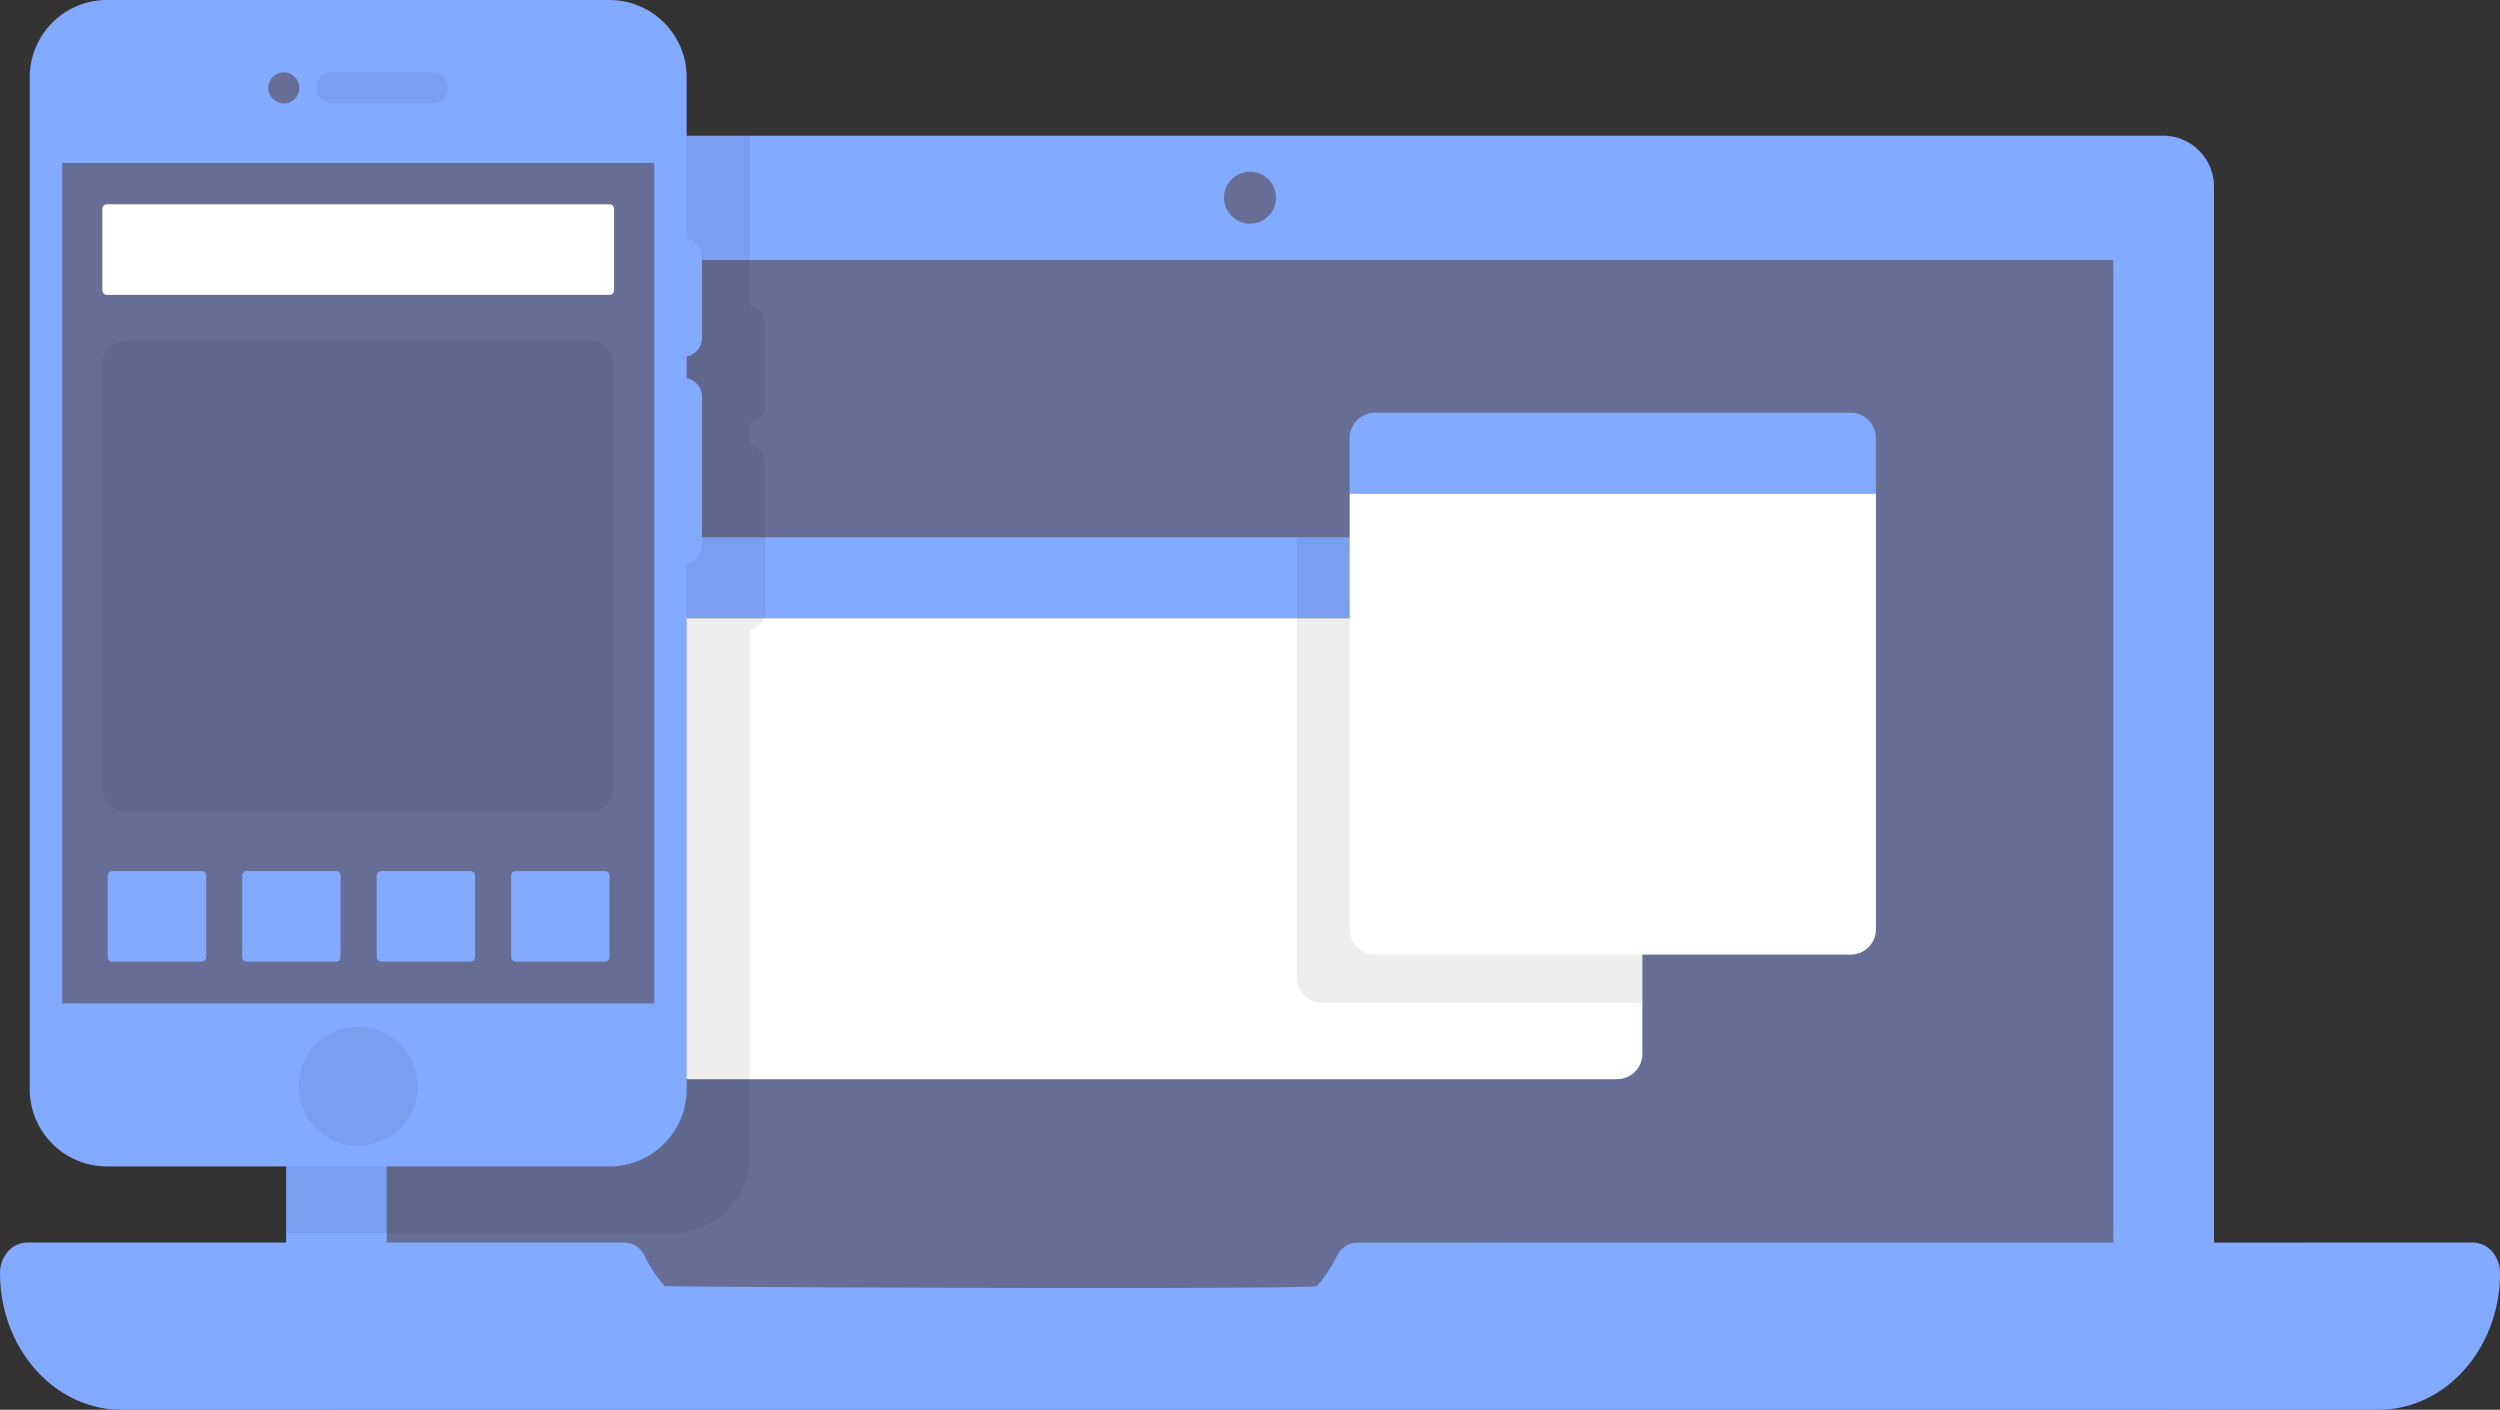 <svg xmlns="http://www.w3.org/2000/svg" width="279.84" height="157.802" viewBox="0 0 279.84 157.802"><rect x="0" y="0" width="279.84" height="157.802" fill="#333333" stroke="none"/><g transform="translate(32.018 15.179)"><path d="M1117.785,2639.393a5.708,5.708,0,0,0-5.7-5.7h-204.4a5.707,5.707,0,0,0-5.7,5.7v131.213a5.707,5.707,0,0,0,5.7,5.705h204.4a5.708,5.708,0,0,0,5.7-5.705Z" transform="translate(-901.979 -2633.688)" fill="#82aaff" fill-rule="evenodd"/></g><g transform="translate(43.29 29.107)"><rect width="193.26" height="119.338" transform="translate(0)" fill="#676e95"/></g><g transform="translate(0 139.089)"><path d="M800.71,2327.289a2.513,2.513,0,0,1,2.27-1.426c14.842-.013,124.849-.013,124.849-.013a2.866,2.866,0,0,1,2.144,1,3.632,3.632,0,0,1,.887,2.412h0c0,8.449-6.092,15.3-13.6,15.3H664.624c-7.513,0-13.6-6.853-13.6-15.3h0a3.638,3.638,0,0,1,.888-2.412,2.865,2.865,0,0,1,2.142-1h66.813a2.531,2.531,0,0,1,2.281,1.435,14.748,14.748,0,0,0,2.283,3.439c2.553.116,70.437.42,72.988,0A15.287,15.287,0,0,0,800.71,2327.289Z" transform="translate(-651.02 -2325.851)" fill="#82aaff" fill-rule="evenodd"/></g><g transform="translate(69.857 60.142)"><path d="M766.572,836.532a2.838,2.838,0,0,0-2.839-2.838H655.426a2.838,2.838,0,0,0-2.839,2.838v6.225H766.572Z" transform="translate(-652.587 -833.694)" fill="#82aaff" fill-rule="evenodd"/></g><g transform="translate(69.857 69.208)"><path d="M766.572-4841.09a2.838,2.838,0,0,1-2.839,2.838H655.426a2.839,2.839,0,0,1-2.839-2.838v-48.752H766.572Z" transform="translate(-652.587 4889.842)" fill="#fff" fill-rule="evenodd"/></g><g transform="translate(151.076 46.198)"><path d="M396.18,836.532a2.839,2.839,0,0,0-2.84-2.838H340.109a2.838,2.838,0,0,0-2.839,2.838v6.225h58.91Z" transform="translate(-337.27 -833.694)" fill="#82aaff" fill-rule="evenodd"/></g><g transform="translate(145.15 60.139)"><path d="M260.213-4887.286H224.36a2.841,2.841,0,0,1-2.839-2.838V-4939.4h38.692Z" transform="translate(-221.521 4939.398)" fill="rgba(0,0,0,0.07)" fill-rule="evenodd"/></g><g transform="translate(151.076 55.263)"><path d="M396.18-4841.09a2.838,2.838,0,0,1-.832,2.006,2.824,2.824,0,0,1-2.007.832H340.109a2.828,2.828,0,0,1-2.008-.832,2.838,2.838,0,0,1-.831-2.006v-48.752h58.91Z" transform="translate(-337.27 4889.842)" fill="#fff" fill-rule="evenodd"/></g><g transform="translate(137.01 19.218)"><circle cx="2.911" cy="2.911" r="2.911" fill="#676e95"/></g><g transform="translate(32.018 15.178)"><path d="M913.155,2092.219a8.645,8.645,0,0,1,.053.952v18.034a2.149,2.149,0,0,1,1.721,2.1v9.019a2.15,2.15,0,0,1-1.721,2.108v2.4a2.153,2.153,0,0,1,1.721,2.108v16.545a2.146,2.146,0,0,1-1.721,2.1v58.854a8.645,8.645,0,0,1-8.643,8.645H861.3V2097.924a5.708,5.708,0,0,1,5.7-5.7Z" transform="translate(-861.297 -2092.219)" fill="rgba(0,0,0,0.07)" fill-rule="evenodd"/></g><g transform="translate(3.328)"><path d="M1352.972,1641.754a8.642,8.642,0,0,0-8.645-8.643h-56.244a8.647,8.647,0,0,0-8.645,8.643v113.278a8.647,8.647,0,0,0,8.645,8.643h56.244a8.642,8.642,0,0,0,8.645-8.643Z" transform="translate(-1279.439 -1633.11)" fill="#82aaff" fill-rule="evenodd"/></g><g transform="translate(56.29 26.633)"><path d="M410.155,168.717a2.149,2.149,0,0,0-2.149-2.149H394.521a6.658,6.658,0,0,0-6.658,6.658h0a6.658,6.658,0,0,0,6.658,6.658h13.485a2.149,2.149,0,0,0,2.149-2.149Z" transform="translate(-387.863 -166.567)" fill="#82aaff" fill-rule="evenodd"/></g><g transform="translate(56.29 42.268)"><path d="M410.155,262.869a2.15,2.15,0,0,0-2.149-2.15h-11.5a8.644,8.644,0,0,0-8.644,8.643v3.557a8.644,8.644,0,0,0,8.644,8.643h11.5a2.15,2.15,0,0,0,2.149-2.15Z" transform="translate(-387.863 -260.719)" fill="#82aaff" fill-rule="evenodd"/></g><g transform="translate(35.389 8.106)"><path d="M271.658,45.189a1.736,1.736,0,0,0-1.736-1.736H258.63a1.736,1.736,0,0,0-1.736,1.736h0a1.736,1.736,0,0,0,1.736,1.736h11.292a1.736,1.736,0,0,0,1.736-1.736Z" transform="translate(-256.893 -43.452)" fill="rgba(0,0,0,0.07)" fill-rule="evenodd"/></g><g transform="translate(6.962 18.239)"><rect width="66.264" height="94.087" transform="translate(0 0)" fill="#676e95"/></g><g transform="translate(33.435 114.932)"><circle cx="6.658" cy="6.658" r="6.658" fill="rgba(0,0,0,0.07)"/></g><g transform="translate(30.033 8.105)"><circle cx="1.737" cy="1.737" r="1.737" fill="#676e95"/></g><g transform="translate(11.449 22.871)"><path d="M1354.112,890.552a.5.5,0,0,0-.5-.507h-56.275a.507.507,0,0,0-.508.507v9.119a.507.507,0,0,0,.508.507h56.275a.5.5,0,0,0,.5-.507Z" transform="translate(-1296.824 -890.046)" fill="#fff" fill-rule="evenodd"/></g><g transform="translate(11.449 38.157)"><path d="M1354.112,4630.867a2.634,2.634,0,0,0-2.633-2.635H1299.46a2.634,2.634,0,0,0-2.636,2.635v47.42a2.634,2.634,0,0,0,2.636,2.634h52.019a2.633,2.633,0,0,0,2.633-2.634Z" transform="translate(-1296.824 -4628.232)" fill="rgba(0,0,0,0.07)" fill-rule="evenodd"/></g><g transform="translate(12.053 97.505)"><path d="M260.408,890.552a.506.506,0,0,0-.506-.507h-10a.507.507,0,0,0-.507.507v9.119a.507.507,0,0,0,.507.507h10a.506.506,0,0,0,.506-.507Z" transform="translate(-249.391 -890.046)" fill="#82aaff" fill-rule="evenodd"/></g><g transform="translate(27.107 97.505)"><path d="M260.408,890.552a.506.506,0,0,0-.506-.507h-10a.507.507,0,0,0-.507.507v9.119a.507.507,0,0,0,.507.507h10a.506.506,0,0,0,.506-.507Z" transform="translate(-249.391 -890.046)" fill="#82aaff" fill-rule="evenodd"/></g><g transform="translate(42.161 97.505)"><path d="M260.408,890.552a.506.506,0,0,0-.506-.507h-10a.507.507,0,0,0-.507.507v9.119a.507.507,0,0,0,.507.507h10a.506.506,0,0,0,.506-.507Z" transform="translate(-249.391 -890.046)" fill="#82aaff" fill-rule="evenodd"/></g><g transform="translate(57.215 97.505)"><path d="M260.408,890.552a.506.506,0,0,0-.506-.507h-10a.507.507,0,0,0-.507.507v9.119a.507.507,0,0,0,.507.507h10a.506.506,0,0,0,.506-.507Z" transform="translate(-249.391 -890.046)" fill="#82aaff" fill-rule="evenodd"/></g></svg>